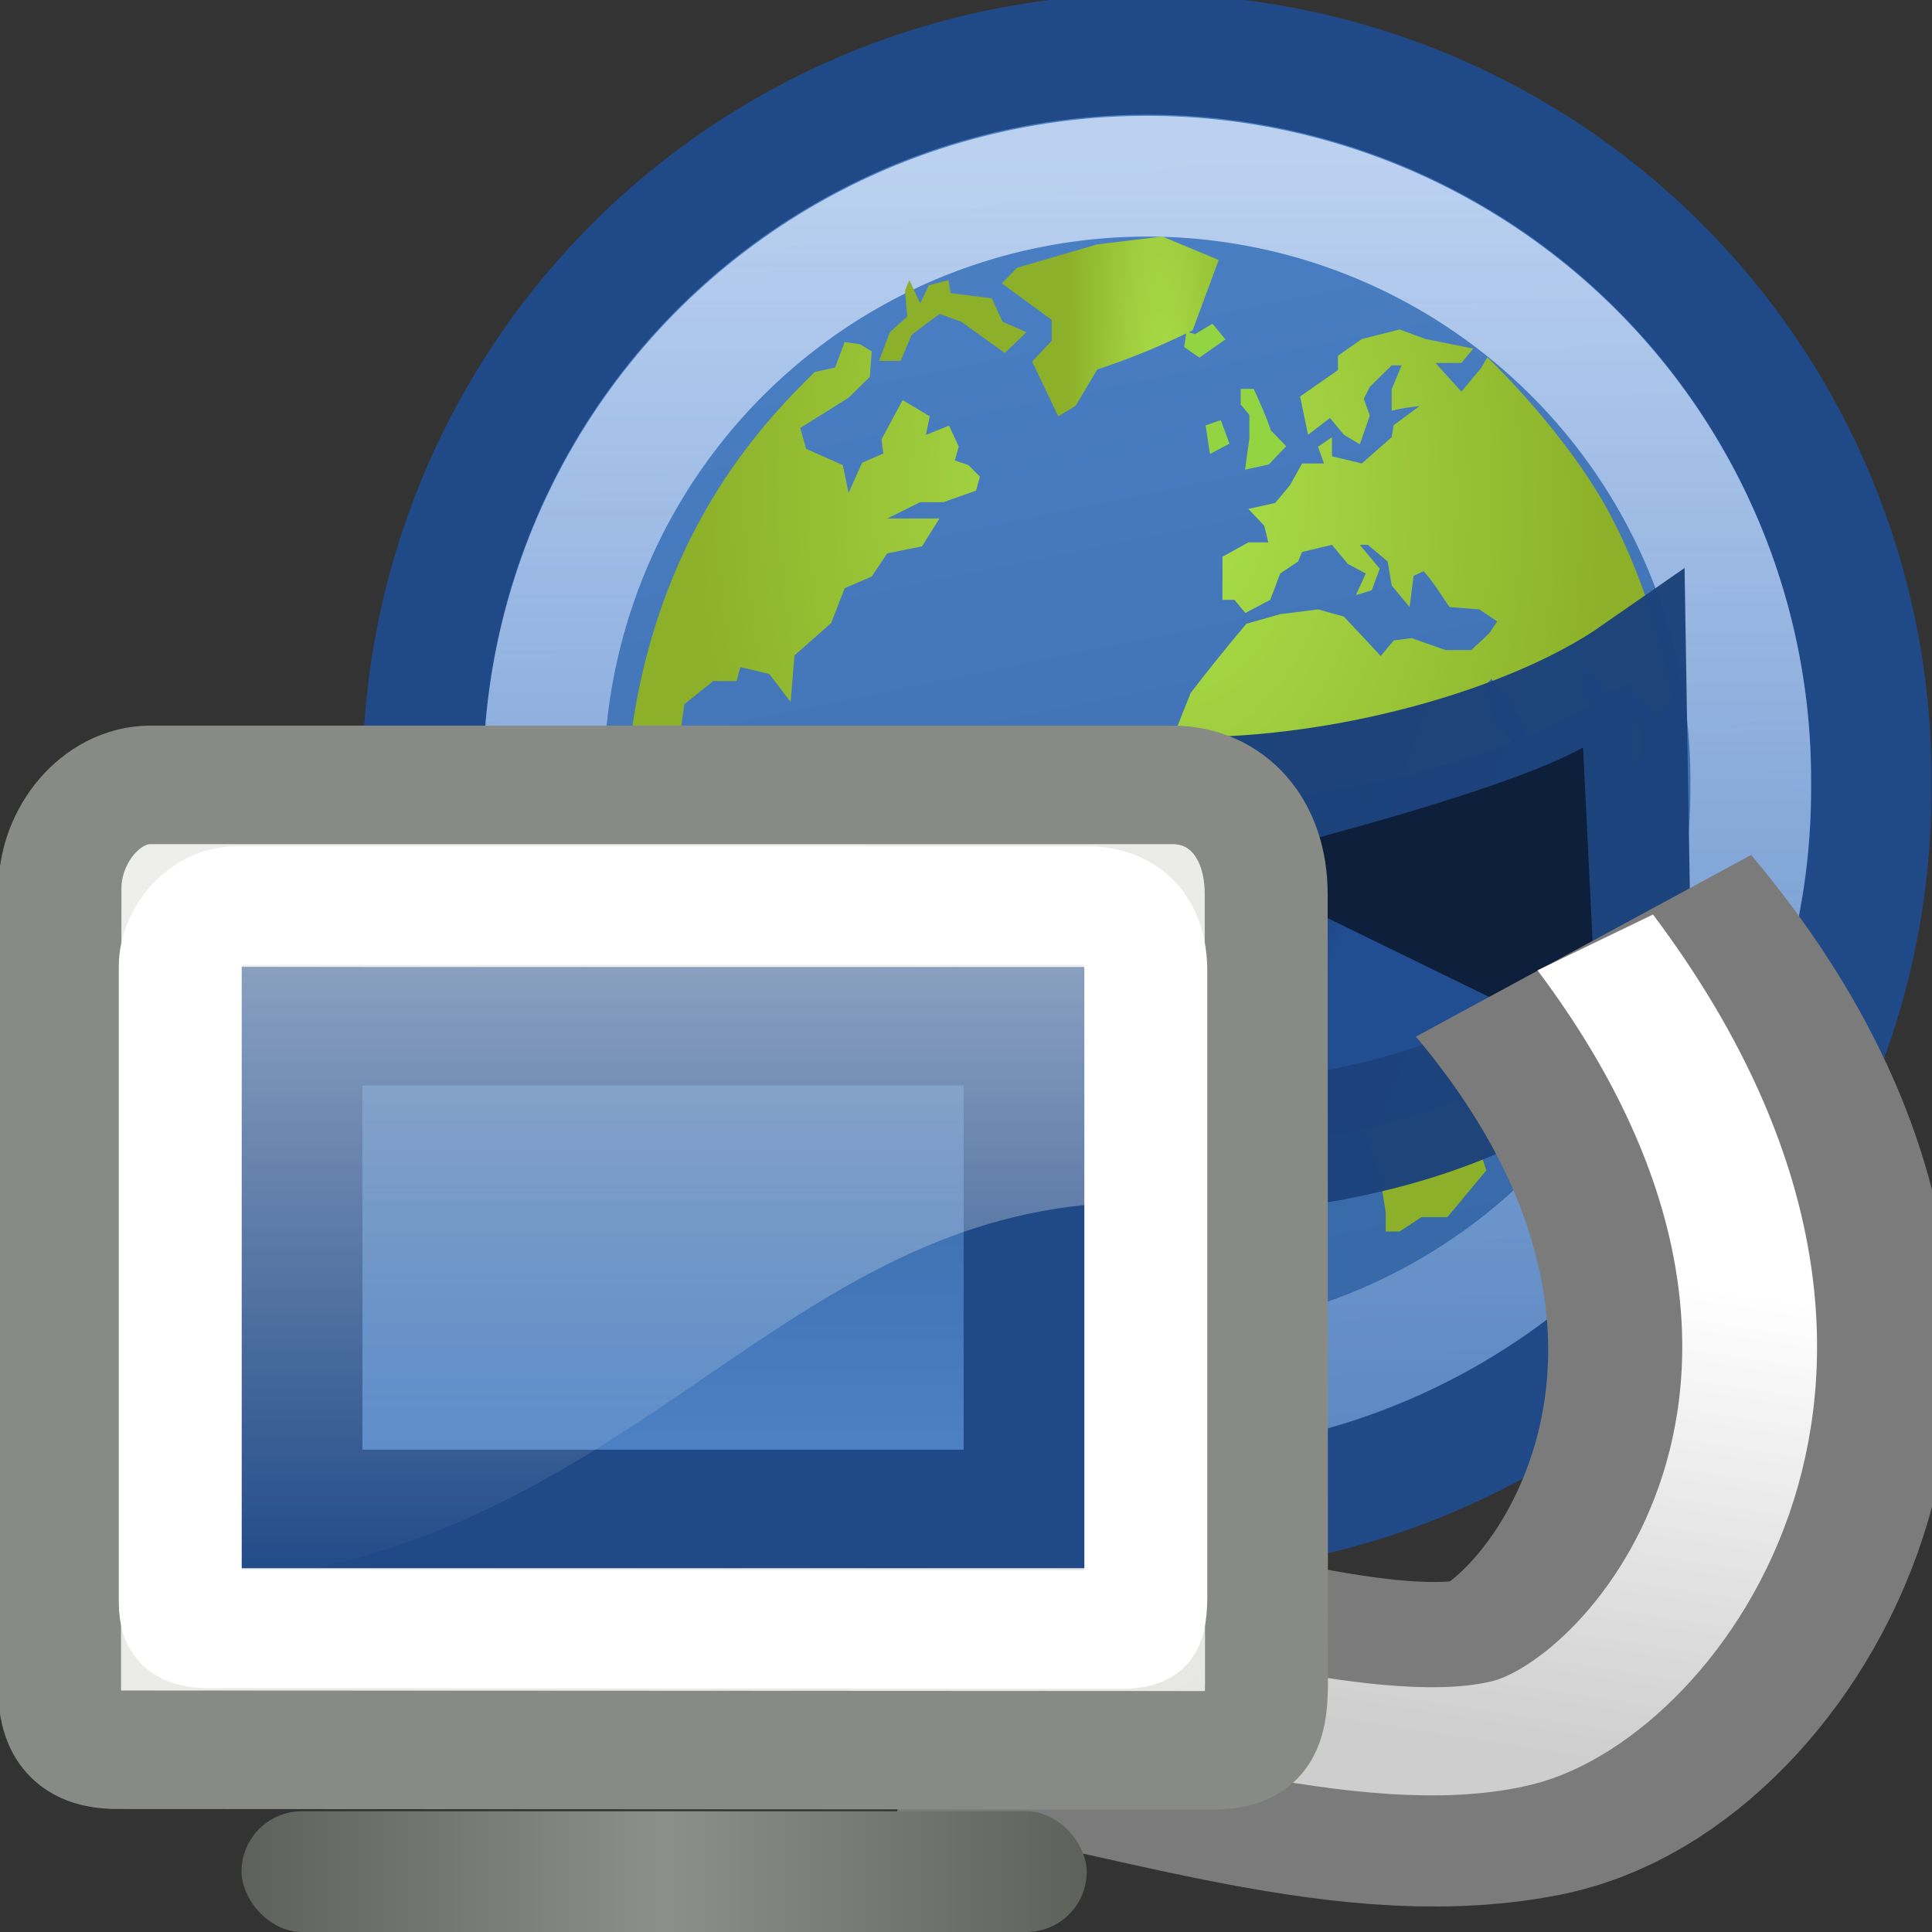 <?xml version="1.0" encoding="UTF-8" standalone="no"?>
<!-- Created with Inkscape (http://www.inkscape.org/) -->
<svg
   xmlns:dc="http://purl.org/dc/elements/1.1/"
   xmlns:cc="http://web.resource.org/cc/"
   xmlns:rdf="http://www.w3.org/1999/02/22-rdf-syntax-ns#"
   xmlns:svg="http://www.w3.org/2000/svg"
   xmlns="http://www.w3.org/2000/svg"
   xmlns:xlink="http://www.w3.org/1999/xlink"
   xmlns:sodipodi="http://sodipodi.sourceforge.net/DTD/sodipodi-0.dtd"
   xmlns:inkscape="http://www.inkscape.org/namespaces/inkscape"
   width="16"
   height="16"
   id="svg2"
   sodipodi:version="0.32"
   inkscape:version="0.45"
   version="1.0"
   sodipodi:docname="propono.svg"
   sodipodi:docbase="/media/hda1/Backup/Documentos/Vinicius/tango-icon-theme-code/apps/16x16"
   inkscape:output_extension="org.inkscape.output.svg.inkscape"
   inkscape:export-filename="/media/hda1/Backup/Documentos/Vinicius/tango-icon-theme-code/apps/32x32/propono.png"
   inkscape:export-xdpi="90"
   inkscape:export-ydpi="90"
   sodipodi:modified="true">
  <rect width="100%" height="100%" fill="#333333" stroke="none"/>
  <defs
     id="defs4">
    <linearGradient
       id="linearGradient6684">
      <stop
         style="stop-color:#5e605c;stop-opacity:1;"
         offset="0"
         id="stop6686" />
      <stop
         id="stop6692"
         offset="0.5"
         style="stop-color:#8d8f8a;stop-opacity:1;" />
      <stop
         style="stop-color:#5e605c;stop-opacity:1;"
         offset="1"
         id="stop6688" />
    </linearGradient>
    <linearGradient
       id="linearGradient4734">
      <stop
         style="stop-color:#888a85;stop-opacity:1;"
         offset="0"
         id="stop4736" />
      <stop
         id="stop4742"
         offset="0.5"
         style="stop-color:#cfcfcd;stop-opacity:1;" />
      <stop
         style="stop-color:#888a85;stop-opacity:1;"
         offset="1"
         id="stop4738" />
    </linearGradient>
    <linearGradient
       inkscape:collect="always"
       id="linearGradient13130">
      <stop
         style="stop-color:#616161;stop-opacity:1"
         offset="0"
         id="stop13132" />
      <stop
         style="stop-color:#000000;stop-opacity:0"
         offset="1"
         id="stop13134" />
    </linearGradient>
    <linearGradient
       inkscape:collect="always"
       id="linearGradient13122">
      <stop
         style="stop-color:#ffffff;stop-opacity:1;"
         offset="0"
         id="stop13124" />
      <stop
         style="stop-color:#ffffff;stop-opacity:0;"
         offset="1"
         id="stop13126" />
    </linearGradient>
    <linearGradient
       id="linearGradient8158">
      <stop
         style="stop-color:#ffffff;stop-opacity:1;"
         offset="0"
         id="stop8160" />
      <stop
         style="stop-color:#ffffff;stop-opacity:0;"
         offset="1"
         id="stop8162" />
    </linearGradient>
    <linearGradient
       id="linearGradient8137">
      <stop
         style="stop-color:#efefef;stop-opacity:1"
         offset="0"
         id="stop8139" />
      <stop
         style="stop-color:#d7d7d7;stop-opacity:1"
         offset="1"
         id="stop8141" />
    </linearGradient>
    <linearGradient
       id="linearGradient8127">
      <stop
         style="stop-color:#e5e5e5;stop-opacity:1;"
         offset="0"
         id="stop8129" />
      <stop
         style="stop-color:#767676;stop-opacity:1"
         offset="1"
         id="stop8131" />
    </linearGradient>
    <linearGradient
       id="linearGradient8115">
      <stop
         style="stop-color:#e3e3e3;stop-opacity:1;"
         offset="0"
         id="stop8117" />
      <stop
         id="stop8123"
         offset="0.5"
         style="stop-color:#d4d4d4;stop-opacity:1;" />
      <stop
         style="stop-color:#848484;stop-opacity:1;"
         offset="0.5"
         id="stop8125" />
      <stop
         style="stop-color:#c1c1c1;stop-opacity:1;"
         offset="1"
         id="stop8119" />
    </linearGradient>
    <linearGradient
       id="linearGradient8100">
      <stop
         style="stop-color:#1c427b;stop-opacity:1;"
         offset="0"
         id="stop8102" />
      <stop
         style="stop-color:#1c427b;stop-opacity:0.979"
         offset="1"
         id="stop8104" />
    </linearGradient>
    <linearGradient
       inkscape:collect="always"
       id="linearGradient8090">
      <stop
         style="stop-color:#214e90;stop-opacity:1"
         offset="0"
         id="stop8092" />
      <stop
         style="stop-color:#0d1f3a;stop-opacity:1"
         offset="1"
         id="stop8094" />
    </linearGradient>
    <linearGradient
       inkscape:collect="always"
       id="linearGradient4612">
      <stop
         style="stop-color:#cecece;stop-opacity:1;"
         offset="0"
         id="stop4614" />
      <stop
         style="stop-color:#ffffff;stop-opacity:1"
         offset="1"
         id="stop4616" />
    </linearGradient>
    <linearGradient
       inkscape:collect="always"
       id="linearGradient4581">
      <stop
         style="stop-color:#000000;stop-opacity:1;"
         offset="0"
         id="stop4583" />
      <stop
         style="stop-color:#000000;stop-opacity:0;"
         offset="1"
         id="stop4585" />
    </linearGradient>
    <linearGradient
       inkscape:collect="always"
       id="linearGradient4569">
      <stop
         style="stop-color:#ffffff;stop-opacity:1;"
         offset="0"
         id="stop4571" />
      <stop
         style="stop-color:#ffffff;stop-opacity:0;"
         offset="1"
         id="stop4573" />
    </linearGradient>
    <linearGradient
       inkscape:collect="always"
       id="linearGradient4551">
      <stop
         style="stop-color:#888a85;stop-opacity:1;"
         offset="0"
         id="stop4553" />
      <stop
         style="stop-color:#6c6d69;stop-opacity:1"
         offset="1"
         id="stop4555" />
    </linearGradient>
    <linearGradient
       inkscape:collect="always"
       id="linearGradient3574">
      <stop
         style="stop-color:#b0b3ad;stop-opacity:1"
         offset="0"
         id="stop3576" />
      <stop
         style="stop-color:#d3d7cf;stop-opacity:1"
         offset="1"
         id="stop3578" />
    </linearGradient>
    <linearGradient
       id="linearGradient25405">
      <stop
         style="stop-color:#4f84c8;stop-opacity:1;"
         offset="0"
         id="stop25407" />
      <stop
         style="stop-color:#3465a4;stop-opacity:1;"
         offset="1"
         id="stop25409" />
    </linearGradient>
    <linearGradient
       inkscape:collect="always"
       id="linearGradient25389">
      <stop
         style="stop-color:#204a87;stop-opacity:1;"
         offset="0"
         id="stop25391" />
      <stop
         style="stop-color:#204a87;stop-opacity:0;"
         offset="1"
         id="stop25393" />
    </linearGradient>
    <linearGradient
       id="linearGradient5137">
      <stop
         style="stop-color:#eeeeec;stop-opacity:1;"
         offset="0"
         id="stop5139" />
      <stop
         style="stop-color:#e6e6e3;stop-opacity:1;"
         offset="1"
         id="stop5141" />
    </linearGradient>
    <linearGradient
       id="linearGradient5233">
      <stop
         style="stop-color:#888a85;stop-opacity:1"
         offset="0"
         id="stop5235" />
      <stop
         style="stop-color:#888a85;stop-opacity:1"
         offset="1"
         id="stop5237" />
    </linearGradient>
    <linearGradient
       id="linearGradient11400">
      <stop
         style="stop-color:#000000;stop-opacity:1;"
         offset="0"
         id="stop11402" />
      <stop
         style="stop-color:#000000;stop-opacity:0;"
         offset="1"
         id="stop11404" />
    </linearGradient>
    <linearGradient
       inkscape:collect="always"
       id="linearGradient6240">
      <stop
         style="stop-color:#ffffff;stop-opacity:1;"
         offset="0"
         id="stop6242" />
      <stop
         style="stop-color:#ffffff;stop-opacity:0;"
         offset="1"
         id="stop6244" />
    </linearGradient>
    <linearGradient
       id="linearGradient2875">
      <stop
         style="stop-color:#ef2929;stop-opacity:1;"
         offset="0"
         id="stop2877" />
      <stop
         style="stop-color:#c00;stop-opacity:1"
         offset="1"
         id="stop2879" />
    </linearGradient>
    <linearGradient
       id="linearGradient2907">
      <stop
         style="stop-color:#c17d11;stop-opacity:1"
         offset="0"
         id="stop2909" />
      <stop
         style="stop-color:#e9b96e;stop-opacity:1;"
         offset="1"
         id="stop2911" />
    </linearGradient>
    <linearGradient
       id="linearGradient2872">
      <stop
         style="stop-color:black;stop-opacity:1;"
         offset="0"
         id="stop2874" />
      <stop
         style="stop-color:#d42828;stop-opacity:1;"
         offset="1"
         id="stop2876" />
    </linearGradient>
    <linearGradient
       id="linearGradient2899">
      <stop
         style="stop-color:#8f5902;stop-opacity:1;"
         offset="0"
         id="stop2901" />
      <stop
         style="stop-color:#633d00;stop-opacity:1;"
         offset="1"
         id="stop2903" />
    </linearGradient>
    <linearGradient
       id="linearGradient2915">
      <stop
         style="stop-color:#e9b96e;stop-opacity:1;"
         offset="0"
         id="stop2917" />
      <stop
         style="stop-color:#c17d11;stop-opacity:1"
         offset="1"
         id="stop2919" />
    </linearGradient>
    <linearGradient
       id="linearGradient3080">
      <stop
         style="stop-color:#a40000;stop-opacity:1"
         offset="0"
         id="stop3082" />
      <stop
         style="stop-color:#ef2929;stop-opacity:1"
         offset="1"
         id="stop3084" />
    </linearGradient>
    <linearGradient
       id="linearGradient2976">
      <stop
         style="stop-color:black;stop-opacity:1;"
         offset="0"
         id="stop2978" />
      <stop
         id="stop2984"
         offset="0.663"
         style="stop-color:#565855;stop-opacity:1;" />
      <stop
         style="stop-color:#2e3436;stop-opacity:1"
         offset="1"
         id="stop2980" />
    </linearGradient>
    <linearGradient
       id="linearGradient2986">
      <stop
         style="stop-color:#babdb6;stop-opacity:1"
         offset="0"
         id="stop2988" />
      <stop
         id="stop2994"
         offset="0.349"
         style="stop-color:#eeeeec;stop-opacity:1;" />
      <stop
         style="stop-color:#888a85;stop-opacity:1"
         offset="1"
         id="stop2990" />
    </linearGradient>
    <linearGradient
       inkscape:collect="always"
       id="linearGradient5225">
      <stop
         style="stop-color:black;stop-opacity:1;"
         offset="0"
         id="stop5227" />
      <stop
         style="stop-color:black;stop-opacity:0;"
         offset="1"
         id="stop5229" />
    </linearGradient>
    <linearGradient
       id="linearGradient3186">
      <stop
         style="stop-color:#555753;stop-opacity:1"
         offset="0"
         id="stop3188" />
      <stop
         style="stop-color:#888a85;stop-opacity:1"
         offset="1"
         id="stop3190" />
    </linearGradient>
    <linearGradient
       id="linearGradient3178">
      <stop
         style="stop-color:#babdb6;stop-opacity:1"
         offset="0"
         id="stop3180" />
      <stop
         style="stop-color:#d3d7cf;stop-opacity:1"
         offset="1"
         id="stop3182" />
    </linearGradient>
    <linearGradient
       inkscape:collect="always"
       id="linearGradient13101">
      <stop
         style="stop-color:#000000;stop-opacity:1;"
         offset="0"
         id="stop13103" />
      <stop
         style="stop-color:#000000;stop-opacity:0;"
         offset="1"
         id="stop13105" />
    </linearGradient>
    <radialGradient
       r="10.081"
       fy="-3.442"
       fx="62.225"
       cy="-3.442"
       cx="62.225"
       gradientTransform="matrix(1,0,0,0.93,0,-0.24)"
       gradientUnits="userSpaceOnUse"
       id="radialGradient8824"
       xlink:href="#linearGradient8740"
       inkscape:collect="always" />
    <linearGradient
       id="linearGradient8918">
      <stop
         style="stop-color:#abe14b;stop-opacity:1;"
         offset="0"
         id="stop8920" />
      <stop
         style="stop-color:#8cb029;stop-opacity:1;"
         offset="1"
         id="stop8922" />
    </linearGradient>
    <radialGradient
       r="9.822"
       fy="17.258"
       fx="25.969"
       cy="17.258"
       cx="25.969"
       gradientTransform="matrix(6.718136e-2,2.422,-1.629,4.51789e-2,52.369,-50.34)"
       gradientUnits="userSpaceOnUse"
       id="radialGradient9203"
       xlink:href="#linearGradient8918"
       inkscape:collect="always" />
    <radialGradient
       r="10.081"
       fy="-3.442"
       fx="62.225"
       cy="-3.442"
       cx="62.225"
       gradientTransform="matrix(1,0,0,0.93,0,-0.24)"
       gradientUnits="userSpaceOnUse"
       id="radialGradient8820"
       xlink:href="#linearGradient8740"
       inkscape:collect="always" />
    <linearGradient
       id="linearGradient8912">
      <stop
         id="stop8914"
         offset="0"
         style="stop-color:#cee14b" />
      <stop
         id="stop8916"
         offset="1"
         style="stop-color:#9db029" />
    </linearGradient>
    <radialGradient
       r="2.972"
       fy="17.574"
       fx="24.479"
       cy="17.574"
       cx="24.479"
       gradientTransform="matrix(0.222,8.004,-0.597,1.656095e-2,29.545,-182.327)"
       gradientUnits="userSpaceOnUse"
       id="radialGradient9197"
       xlink:href="#linearGradient8912"
       inkscape:collect="always" />
    <radialGradient
       r="10.081"
       fy="-3.442"
       fx="62.225"
       cy="-3.442"
       cx="62.225"
       gradientTransform="matrix(1,0,0,0.93,0,-0.24)"
       gradientUnits="userSpaceOnUse"
       id="radialGradient8816"
       xlink:href="#linearGradient8740"
       inkscape:collect="always" />
    <linearGradient
       id="linearGradient8930">
      <stop
         style="stop-color:#cee14b"
         offset="0"
         id="stop8932" />
      <stop
         style="stop-color:#9db029"
         offset="1"
         id="stop8934" />
    </linearGradient>
    <radialGradient
       r="4.135"
       fy="14.542"
       fx="25.135"
       cy="14.542"
       cx="25.135"
       gradientTransform="matrix(0.16,5.753,-0.807,2.23703e-2,32.873,-131.697)"
       gradientUnits="userSpaceOnUse"
       id="radialGradient9191"
       xlink:href="#linearGradient8930"
       inkscape:collect="always" />
    <radialGradient
       r="10.081"
       fy="-3.442"
       fx="62.225"
       cy="-3.442"
       cx="62.225"
       gradientTransform="matrix(1,0,0,0.93,0,-0.24)"
       gradientUnits="userSpaceOnUse"
       id="radialGradient8812"
       xlink:href="#linearGradient8740"
       inkscape:collect="always" />
    <linearGradient
       id="linearGradient8924">
      <stop
         style="stop-color:#cee14b"
         offset="0"
         id="stop8926" />
      <stop
         style="stop-color:#9db029"
         offset="1"
         id="stop8928" />
    </linearGradient>
    <radialGradient
       r="8.617"
       fy="18.944"
       fx="24.652"
       cy="18.944"
       cx="24.653"
       gradientTransform="matrix(7.657394e-2,2.761,-1.97,5.463895e-2,60.099,-55.472)"
       gradientUnits="userSpaceOnUse"
       id="radialGradient9185"
       xlink:href="#linearGradient8924"
       inkscape:collect="always" />
    <radialGradient
       r="10.081"
       fy="-3.442"
       fx="62.225"
       cy="-3.442"
       cx="62.225"
       gradientTransform="matrix(1,0,0,0.93,0,-0.24)"
       gradientUnits="userSpaceOnUse"
       id="radialGradient8788"
       xlink:href="#linearGradient8740"
       inkscape:collect="always" />
    <radialGradient
       r="10.081"
       fy="-3.442"
       fx="62.225"
       cy="-3.442"
       cx="62.225"
       gradientTransform="matrix(1,0,0,0.93,0,-0.24)"
       gradientUnits="userSpaceOnUse"
       id="radialGradient8782"
       xlink:href="#linearGradient8740"
       inkscape:collect="always" />
    <radialGradient
       r="10.081"
       fy="-3.442"
       fx="62.225"
       cy="-3.442"
       cx="62.225"
       gradientTransform="matrix(1,0,0,0.93,0,-0.24)"
       gradientUnits="userSpaceOnUse"
       id="radialGradient8774"
       xlink:href="#linearGradient8740"
       inkscape:collect="always" />
    <radialGradient
       r="10.081"
       fy="-3.442"
       fx="62.225"
       cy="-3.442"
       cx="62.225"
       gradientTransform="matrix(1,0,0,0.93,0,-0.24)"
       gradientUnits="userSpaceOnUse"
       id="radialGradient8766"
       xlink:href="#linearGradient8740"
       inkscape:collect="always" />
    <radialGradient
       r="10.081"
       fy="-3.442"
       fx="62.225"
       cy="-3.442"
       cx="62.225"
       gradientTransform="matrix(1,0,0,0.93,0,-0.24)"
       gradientUnits="userSpaceOnUse"
       id="radialGradient8760"
       xlink:href="#linearGradient8740"
       inkscape:collect="always" />
    <linearGradient
       id="linearGradient8740"
       inkscape:collect="always">
      <stop
         id="stop8742"
         offset="0"
         style="stop-color:#ffffff;stop-opacity:1;" />
      <stop
         id="stop8744"
         offset="1"
         style="stop-color:#ffffff;stop-opacity:0;" />
    </linearGradient>
    <radialGradient
       r="10.081"
       fy="-3.442"
       fx="62.225"
       cy="-3.442"
       cx="62.225"
       gradientTransform="matrix(1,0,0,0.93,0,-0.24)"
       gradientUnits="userSpaceOnUse"
       id="radialGradient8752"
       xlink:href="#linearGradient8740"
       inkscape:collect="always" />
    <linearGradient
       id="linearGradient8647">
      <stop
         id="stop8649"
         offset="0"
         style="stop-color:#8fb1dc;stop-opacity:1;" />
      <stop
         id="stop8651"
         offset="1"
         style="stop-color:#3465a4;stop-opacity:1;" />
    </linearGradient>
    <linearGradient
       id="linearGradient5154">
      <stop
         style="stop-color:#bcd1f0;stop-opacity:1;"
         offset="0"
         id="stop5156" />
      <stop
         style="stop-color:#89aee3;stop-opacity:0.407;"
         offset="1"
         id="stop5158" />
    </linearGradient>
    <linearGradient
       id="linearGradient4173">
      <stop
         style="stop-color:#4d82c7;stop-opacity:1;"
         offset="0"
         id="stop4175" />
      <stop
         style="stop-color:#3465a4;stop-opacity:1;"
         offset="1"
         id="stop4177" />
    </linearGradient>
    <radialGradient
       inkscape:collect="always"
       xlink:href="#linearGradient8740"
       id="radialGradient11661"
       gradientUnits="userSpaceOnUse"
       gradientTransform="matrix(1,0,0,0.93,0,-0.24)"
       cx="62.225"
       cy="-3.442"
       fx="62.225"
       fy="-3.442"
       r="10.081" />
    <radialGradient
       inkscape:collect="always"
       xlink:href="#linearGradient8740"
       id="radialGradient11665"
       gradientUnits="userSpaceOnUse"
       gradientTransform="matrix(1,0,0,0.93,0,-0.24)"
       cx="62.225"
       cy="-3.442"
       fx="62.225"
       fy="-3.442"
       r="10.081" />
    <radialGradient
       inkscape:collect="always"
       xlink:href="#linearGradient8924"
       id="radialGradient11669"
       gradientUnits="userSpaceOnUse"
       gradientTransform="matrix(7.657394e-2,2.761,-1.97,5.463895e-2,60.099,-55.472)"
       cx="24.653"
       cy="18.944"
       fx="24.652"
       fy="18.944"
       r="8.617" />
    <radialGradient
       inkscape:collect="always"
       xlink:href="#linearGradient8740"
       id="radialGradient11671"
       gradientUnits="userSpaceOnUse"
       gradientTransform="matrix(1,0,0,0.93,0,-0.24)"
       cx="62.225"
       cy="-3.442"
       fx="62.225"
       fy="-3.442"
       r="10.081" />
    <radialGradient
       inkscape:collect="always"
       xlink:href="#linearGradient8912"
       id="radialGradient11681"
       gradientUnits="userSpaceOnUse"
       gradientTransform="matrix(0.222,8.004,-0.597,1.656095e-2,29.545,-182.327)"
       cx="24.479"
       cy="17.574"
       fx="24.479"
       fy="17.574"
       r="2.972" />
    <radialGradient
       inkscape:collect="always"
       xlink:href="#linearGradient8740"
       id="radialGradient11683"
       gradientUnits="userSpaceOnUse"
       gradientTransform="matrix(1,0,0,0.93,0,-0.24)"
       cx="62.225"
       cy="-3.442"
       fx="62.225"
       fy="-3.442"
       r="10.081" />
    <radialGradient
       inkscape:collect="always"
       xlink:href="#linearGradient8918"
       id="radialGradient11689"
       gradientUnits="userSpaceOnUse"
       gradientTransform="matrix(6.718136e-2,2.422,-1.629,4.51789e-2,52.369,-50.34)"
       cx="25.969"
       cy="17.258"
       fx="25.969"
       fy="17.258"
       r="9.822" />
    <radialGradient
       inkscape:collect="always"
       xlink:href="#linearGradient8740"
       id="radialGradient11691"
       gradientUnits="userSpaceOnUse"
       gradientTransform="matrix(1,0,0,0.93,0,-0.24)"
       cx="62.225"
       cy="-3.442"
       fx="62.225"
       fy="-3.442"
       r="10.081" />
    <radialGradient
       inkscape:collect="always"
       xlink:href="#linearGradient8740"
       id="radialGradient11739"
       gradientUnits="userSpaceOnUse"
       gradientTransform="matrix(1,0,0,0.93,0,-0.24)"
       cx="62.225"
       cy="-3.442"
       fx="62.225"
       fy="-3.442"
       r="10.081" />
    <radialGradient
       inkscape:collect="always"
       xlink:href="#linearGradient8740"
       id="radialGradient11745"
       gradientUnits="userSpaceOnUse"
       gradientTransform="matrix(1,0,0,0.93,0,-0.24)"
       cx="62.225"
       cy="-3.442"
       fx="62.225"
       fy="-3.442"
       r="10.081" />
    <radialGradient
       inkscape:collect="always"
       xlink:href="#linearGradient8740"
       id="radialGradient11749"
       gradientUnits="userSpaceOnUse"
       gradientTransform="matrix(1,0,0,0.93,0,-0.24)"
       cx="62.225"
       cy="-3.442"
       fx="62.225"
       fy="-3.442"
       r="10.081" />
    <radialGradient
       inkscape:collect="always"
       xlink:href="#linearGradient8740"
       id="radialGradient11753"
       gradientUnits="userSpaceOnUse"
       gradientTransform="matrix(1,0,0,0.93,0,-0.24)"
       cx="62.225"
       cy="-3.442"
       fx="62.225"
       fy="-3.442"
       r="10.081" />
    <radialGradient
       inkscape:collect="always"
       xlink:href="#linearGradient8740"
       id="radialGradient11757"
       gradientUnits="userSpaceOnUse"
       gradientTransform="matrix(1,0,0,0.93,0,-0.24)"
       cx="62.225"
       cy="-3.442"
       fx="62.225"
       fy="-3.442"
       r="10.081" />
    <radialGradient
       inkscape:collect="always"
       xlink:href="#linearGradient8740"
       id="radialGradient11761"
       gradientUnits="userSpaceOnUse"
       gradientTransform="matrix(1,0,0,0.93,0,-0.24)"
       cx="62.225"
       cy="-3.442"
       fx="62.225"
       fy="-3.442"
       r="10.081" />
    <radialGradient
       inkscape:collect="always"
       xlink:href="#linearGradient8924"
       id="radialGradient11765"
       gradientUnits="userSpaceOnUse"
       gradientTransform="matrix(7.657394e-2,2.761,-1.97,5.463895e-2,60.099,-55.472)"
       cx="24.653"
       cy="18.944"
       fx="24.652"
       fy="18.944"
       r="8.617" />
    <radialGradient
       inkscape:collect="always"
       xlink:href="#linearGradient8740"
       id="radialGradient11767"
       gradientUnits="userSpaceOnUse"
       gradientTransform="matrix(1,0,0,0.93,0,-0.24)"
       cx="62.225"
       cy="-3.442"
       fx="62.225"
       fy="-3.442"
       r="10.081" />
    <radialGradient
       inkscape:collect="always"
       xlink:href="#linearGradient8930"
       id="radialGradient11773"
       gradientUnits="userSpaceOnUse"
       gradientTransform="matrix(0.16,5.753,-0.807,2.23703e-2,32.873,-131.697)"
       cx="25.135"
       cy="14.542"
       fx="25.135"
       fy="14.542"
       r="4.135" />
    <radialGradient
       inkscape:collect="always"
       xlink:href="#linearGradient8740"
       id="radialGradient11775"
       gradientUnits="userSpaceOnUse"
       gradientTransform="matrix(1,0,0,0.93,0,-0.24)"
       cx="62.225"
       cy="-3.442"
       fx="62.225"
       fy="-3.442"
       r="10.081" />
    <radialGradient
       inkscape:collect="always"
       xlink:href="#linearGradient8912"
       id="radialGradient11785"
       gradientUnits="userSpaceOnUse"
       gradientTransform="matrix(0.222,8.004,-0.597,1.656095e-2,29.545,-182.327)"
       cx="24.479"
       cy="17.574"
       fx="24.479"
       fy="17.574"
       r="2.972" />
    <radialGradient
       inkscape:collect="always"
       xlink:href="#linearGradient8740"
       id="radialGradient11787"
       gradientUnits="userSpaceOnUse"
       gradientTransform="matrix(1,0,0,0.93,0,-0.24)"
       cx="62.225"
       cy="-3.442"
       fx="62.225"
       fy="-3.442"
       r="10.081" />
    <radialGradient
       inkscape:collect="always"
       xlink:href="#linearGradient8918"
       id="radialGradient11793"
       gradientUnits="userSpaceOnUse"
       gradientTransform="matrix(6.718136e-2,2.422,-1.629,4.51789e-2,52.369,-50.34)"
       cx="25.969"
       cy="17.258"
       fx="25.969"
       fy="17.258"
       r="9.822" />
    <radialGradient
       inkscape:collect="always"
       xlink:href="#linearGradient8740"
       id="radialGradient11795"
       gradientUnits="userSpaceOnUse"
       gradientTransform="matrix(1,0,0,0.93,0,-0.24)"
       cx="62.225"
       cy="-3.442"
       fx="62.225"
       fy="-3.442"
       r="10.081" />
    <radialGradient
       inkscape:collect="always"
       xlink:href="#linearGradient8740"
       id="radialGradient11801"
       gradientUnits="userSpaceOnUse"
       gradientTransform="matrix(1,0,0,0.93,0,-0.24)"
       cx="62.225"
       cy="-3.442"
       fx="62.225"
       fy="-3.442"
       r="10.081" />
    <radialGradient
       inkscape:collect="always"
       xlink:href="#linearGradient8740"
       id="radialGradient11805"
       gradientUnits="userSpaceOnUse"
       gradientTransform="matrix(1,0,0,0.93,0,-0.24)"
       cx="62.225"
       cy="-3.442"
       fx="62.225"
       fy="-3.442"
       r="10.081" />
    <radialGradient
       inkscape:collect="always"
       xlink:href="#linearGradient8924"
       id="radialGradient11809"
       gradientUnits="userSpaceOnUse"
       gradientTransform="matrix(7.657394e-2,2.761,-1.97,5.463895e-2,60.099,-55.472)"
       cx="24.653"
       cy="18.944"
       fx="24.652"
       fy="18.944"
       r="8.617" />
    <radialGradient
       inkscape:collect="always"
       xlink:href="#linearGradient8740"
       id="radialGradient11811"
       gradientUnits="userSpaceOnUse"
       gradientTransform="matrix(1,0,0,0.93,0,-0.24)"
       cx="62.225"
       cy="-3.442"
       fx="62.225"
       fy="-3.442"
       r="10.081" />
    <radialGradient
       inkscape:collect="always"
       xlink:href="#linearGradient8912"
       id="radialGradient11817"
       gradientUnits="userSpaceOnUse"
       gradientTransform="matrix(0.222,8.004,-0.597,1.656095e-2,29.545,-182.327)"
       cx="24.479"
       cy="17.574"
       fx="24.479"
       fy="17.574"
       r="2.972" />
    <radialGradient
       inkscape:collect="always"
       xlink:href="#linearGradient8740"
       id="radialGradient11819"
       gradientUnits="userSpaceOnUse"
       gradientTransform="matrix(1,0,0,0.93,0,-0.24)"
       cx="62.225"
       cy="-3.442"
       fx="62.225"
       fy="-3.442"
       r="10.081" />
    <radialGradient
       inkscape:collect="always"
       xlink:href="#linearGradient8918"
       id="radialGradient11825"
       gradientUnits="userSpaceOnUse"
       gradientTransform="matrix(6.718136e-2,2.422,-1.629,4.51789e-2,52.369,-50.34)"
       cx="25.969"
       cy="17.258"
       fx="25.969"
       fy="17.258"
       r="9.822" />
    <radialGradient
       inkscape:collect="always"
       xlink:href="#linearGradient8740"
       id="radialGradient11827"
       gradientUnits="userSpaceOnUse"
       gradientTransform="matrix(1,0,0,0.93,0,-0.24)"
       cx="62.225"
       cy="-3.442"
       fx="62.225"
       fy="-3.442"
       r="10.081" />
    <radialGradient
       inkscape:collect="always"
       xlink:href="#linearGradient8918"
       id="radialGradient11872"
       gradientUnits="userSpaceOnUse"
       gradientTransform="matrix(6.718136e-2,2.422,-1.629,4.51789e-2,52.369,-50.34)"
       cx="25.969"
       cy="17.258"
       fx="25.969"
       fy="17.258"
       r="9.822" />
    <radialGradient
       inkscape:collect="always"
       xlink:href="#linearGradient8740"
       id="radialGradient11874"
       gradientUnits="userSpaceOnUse"
       gradientTransform="matrix(1,0,0,0.93,0,-0.24)"
       cx="62.225"
       cy="-3.442"
       fx="62.225"
       fy="-3.442"
       r="10.081" />
    <radialGradient
       inkscape:collect="always"
       xlink:href="#linearGradient8912"
       id="radialGradient11885"
       gradientUnits="userSpaceOnUse"
       gradientTransform="matrix(0.222,8.004,-0.597,1.656095e-2,29.545,-182.327)"
       cx="24.479"
       cy="17.574"
       fx="24.479"
       fy="17.574"
       r="2.972" />
    <radialGradient
       inkscape:collect="always"
       xlink:href="#linearGradient8740"
       id="radialGradient11887"
       gradientUnits="userSpaceOnUse"
       gradientTransform="matrix(1,0,0,0.93,0,-0.24)"
       cx="62.225"
       cy="-3.442"
       fx="62.225"
       fy="-3.442"
       r="10.081" />
    <radialGradient
       inkscape:collect="always"
       xlink:href="#linearGradient8924"
       id="radialGradient11898"
       gradientUnits="userSpaceOnUse"
       gradientTransform="matrix(7.657394e-2,2.761,-1.97,5.463895e-2,60.099,-55.472)"
       cx="24.653"
       cy="18.944"
       fx="24.652"
       fy="18.944"
       r="8.617" />
    <radialGradient
       inkscape:collect="always"
       xlink:href="#linearGradient8740"
       id="radialGradient11900"
       gradientUnits="userSpaceOnUse"
       gradientTransform="matrix(1,0,0,0.93,0,-0.24)"
       cx="62.225"
       cy="-3.442"
       fx="62.225"
       fy="-3.442"
       r="10.081" />
    <radialGradient
       inkscape:collect="always"
       xlink:href="#linearGradient8740"
       id="radialGradient11911"
       gradientUnits="userSpaceOnUse"
       gradientTransform="matrix(1,0,0,0.93,0,-0.24)"
       cx="62.225"
       cy="-3.442"
       fx="62.225"
       fy="-3.442"
       r="10.081" />
    <radialGradient
       inkscape:collect="always"
       xlink:href="#linearGradient8740"
       id="radialGradient11918"
       gradientUnits="userSpaceOnUse"
       gradientTransform="matrix(1,0,0,0.93,0,-0.24)"
       cx="62.225"
       cy="-3.442"
       fx="62.225"
       fy="-3.442"
       r="10.081" />
    <radialGradient
       inkscape:collect="always"
       xlink:href="#linearGradient8918"
       id="radialGradient11925"
       gradientUnits="userSpaceOnUse"
       gradientTransform="matrix(6.718136e-2,2.422,-1.629,4.51789e-2,52.369,-50.34)"
       cx="25.969"
       cy="17.258"
       fx="25.969"
       fy="17.258"
       r="9.822" />
    <radialGradient
       inkscape:collect="always"
       xlink:href="#linearGradient8740"
       id="radialGradient11927"
       gradientUnits="userSpaceOnUse"
       gradientTransform="matrix(1,0,0,0.93,0,-0.24)"
       cx="62.225"
       cy="-3.442"
       fx="62.225"
       fy="-3.442"
       r="10.081" />
    <radialGradient
       inkscape:collect="always"
       xlink:href="#linearGradient8912"
       id="radialGradient11938"
       gradientUnits="userSpaceOnUse"
       gradientTransform="matrix(0.222,8.004,-0.597,1.656095e-2,29.545,-182.327)"
       cx="24.479"
       cy="17.574"
       fx="24.479"
       fy="17.574"
       r="2.972" />
    <radialGradient
       inkscape:collect="always"
       xlink:href="#linearGradient8740"
       id="radialGradient11940"
       gradientUnits="userSpaceOnUse"
       gradientTransform="matrix(1,0,0,0.93,0,-0.24)"
       cx="62.225"
       cy="-3.442"
       fx="62.225"
       fy="-3.442"
       r="10.081" />
    <radialGradient
       inkscape:collect="always"
       xlink:href="#linearGradient8930"
       id="radialGradient11951"
       gradientUnits="userSpaceOnUse"
       gradientTransform="matrix(0.16,5.753,-0.807,2.23703e-2,32.873,-131.697)"
       cx="25.135"
       cy="14.542"
       fx="25.135"
       fy="14.542"
       r="4.135" />
    <radialGradient
       inkscape:collect="always"
       xlink:href="#linearGradient8740"
       id="radialGradient11953"
       gradientUnits="userSpaceOnUse"
       gradientTransform="matrix(1,0,0,0.93,0,-0.24)"
       cx="62.225"
       cy="-3.442"
       fx="62.225"
       fy="-3.442"
       r="10.081" />
    <radialGradient
       inkscape:collect="always"
       xlink:href="#linearGradient8924"
       id="radialGradient11973"
       gradientUnits="userSpaceOnUse"
       gradientTransform="matrix(7.657394e-2,2.761,-1.97,5.463895e-2,60.099,-55.472)"
       cx="24.653"
       cy="18.944"
       fx="24.652"
       fy="18.944"
       r="8.617" />
    <radialGradient
       inkscape:collect="always"
       xlink:href="#linearGradient8740"
       id="radialGradient11975"
       gradientUnits="userSpaceOnUse"
       gradientTransform="matrix(1,0,0,0.93,0,-0.24)"
       cx="62.225"
       cy="-3.442"
       fx="62.225"
       fy="-3.442"
       r="10.081" />
    <radialGradient
       inkscape:collect="always"
       xlink:href="#linearGradient8740"
       id="radialGradient11986"
       gradientUnits="userSpaceOnUse"
       gradientTransform="matrix(1,0,0,0.93,0,-0.24)"
       cx="62.225"
       cy="-3.442"
       fx="62.225"
       fy="-3.442"
       r="10.081" />
    <radialGradient
       inkscape:collect="always"
       xlink:href="#linearGradient8740"
       id="radialGradient11993"
       gradientUnits="userSpaceOnUse"
       gradientTransform="matrix(1,0,0,0.93,0,-0.24)"
       cx="62.225"
       cy="-3.442"
       fx="62.225"
       fy="-3.442"
       r="10.081" />
    <radialGradient
       inkscape:collect="always"
       xlink:href="#linearGradient8740"
       id="radialGradient12000"
       gradientUnits="userSpaceOnUse"
       gradientTransform="matrix(1,0,0,0.93,0,-0.24)"
       cx="62.225"
       cy="-3.442"
       fx="62.225"
       fy="-3.442"
       r="10.081" />
    <radialGradient
       inkscape:collect="always"
       xlink:href="#linearGradient8740"
       id="radialGradient12007"
       gradientUnits="userSpaceOnUse"
       gradientTransform="matrix(1,0,0,0.93,0,-0.24)"
       cx="62.225"
       cy="-3.442"
       fx="62.225"
       fy="-3.442"
       r="10.081" />
    <radialGradient
       inkscape:collect="always"
       xlink:href="#linearGradient8740"
       id="radialGradient12014"
       gradientUnits="userSpaceOnUse"
       gradientTransform="matrix(1,0,0,0.93,0,-0.24)"
       cx="62.225"
       cy="-3.442"
       fx="62.225"
       fy="-3.442"
       r="10.081" />
    <radialGradient
       inkscape:collect="always"
       xlink:href="#linearGradient8740"
       id="radialGradient12021"
       gradientUnits="userSpaceOnUse"
       gradientTransform="matrix(1,0,0,0.93,0,-0.24)"
       cx="62.225"
       cy="-3.442"
       fx="62.225"
       fy="-3.442"
       r="10.081" />
    <radialGradient
       inkscape:collect="always"
       xlink:href="#linearGradient13101"
       id="radialGradient13107"
       cx="16.537"
       cy="31.564"
       fx="16.537"
       fy="31.564"
       r="16.336"
       gradientUnits="userSpaceOnUse" />
    <linearGradient
       inkscape:collect="always"
       xlink:href="#linearGradient25389"
       id="linearGradient25395"
       x1="-333"
       y1="-13"
       x2="-288"
       y2="1.5"
       gradientUnits="userSpaceOnUse" />
    <radialGradient
       inkscape:collect="always"
       xlink:href="#linearGradient4581"
       id="radialGradient4587"
       cx="39.099"
       cy="28.165"
       fx="39.099"
       fy="28.165"
       r="2.947"
       gradientUnits="userSpaceOnUse" />
    <linearGradient
       inkscape:collect="always"
       xlink:href="#linearGradient4173"
       id="linearGradient5825"
       gradientUnits="userSpaceOnUse"
       x1="11.167"
       y1="15.976"
       x2="17.795"
       y2="48.41" />
    <linearGradient
       inkscape:collect="always"
       xlink:href="#linearGradient5154"
       id="linearGradient5827"
       gradientUnits="userSpaceOnUse"
       x1="15.865"
       y1="14.684"
       x2="15.877"
       y2="52.398" />
    <radialGradient
       inkscape:collect="always"
       xlink:href="#linearGradient8740"
       id="radialGradient5829"
       gradientUnits="userSpaceOnUse"
       gradientTransform="matrix(0.817,0,0,0.76,9.242,-0.828)"
       cx="62.225"
       cy="-3.442"
       fx="62.225"
       fy="-3.442"
       r="10.081" />
    <radialGradient
       inkscape:collect="always"
       xlink:href="#linearGradient8918"
       id="radialGradient5831"
       gradientUnits="userSpaceOnUse"
       gradientTransform="matrix(0.13,4.701,-0.66,1.8278205e-2,36.345,-107.329)"
       cx="25.135"
       cy="14.542"
       fx="25.135"
       fy="14.542"
       r="4.135" />
    <radialGradient
       inkscape:collect="always"
       xlink:href="#linearGradient8740"
       id="radialGradient5833"
       gradientUnits="userSpaceOnUse"
       gradientTransform="matrix(0.817,0,0,0.76,9.473,8.1298154e-2)"
       cx="62.225"
       cy="-3.442"
       fx="62.225"
       fy="-3.442"
       r="10.081" />
    <radialGradient
       inkscape:collect="always"
       xlink:href="#linearGradient8740"
       id="radialGradient5835"
       gradientUnits="userSpaceOnUse"
       gradientTransform="matrix(0.817,0,0,0.76,8.164,-0.828)"
       cx="62.225"
       cy="-3.442"
       fx="62.225"
       fy="-3.442"
       r="10.081" />
    <radialGradient
       inkscape:collect="always"
       xlink:href="#linearGradient8740"
       id="radialGradient5837"
       gradientUnits="userSpaceOnUse"
       gradientTransform="matrix(0.817,0,0,0.76,8.472,-0.828)"
       cx="62.225"
       cy="-3.442"
       fx="62.225"
       fy="-3.442"
       r="10.081" />
    <radialGradient
       inkscape:collect="always"
       xlink:href="#linearGradient8918"
       id="radialGradient5839"
       gradientUnits="userSpaceOnUse"
       gradientTransform="matrix(5.5772624e-2,2.01,-1.435,3.9778707e-2,54.923,-38.966)"
       cx="24.653"
       cy="18.944"
       fx="24.652"
       fy="18.944"
       r="8.617" />
    <radialGradient
       inkscape:collect="always"
       xlink:href="#linearGradient8740"
       id="radialGradient5841"
       gradientUnits="userSpaceOnUse"
       gradientTransform="matrix(0.728,0,0,0.677,11.15,1.245)"
       cx="62.225"
       cy="-3.442"
       fx="62.225"
       fy="-3.442"
       r="10.081" />
    <radialGradient
       inkscape:collect="always"
       xlink:href="#linearGradient8918"
       id="radialGradient5843"
       gradientUnits="userSpaceOnUse"
       gradientTransform="matrix(0.181,6.54,-0.488,1.3531535e-2,34.419,-149.321)"
       cx="24.479"
       cy="17.574"
       fx="24.479"
       fy="17.574"
       r="2.972" />
    <radialGradient
       inkscape:collect="always"
       xlink:href="#linearGradient8740"
       id="radialGradient5845"
       gradientUnits="userSpaceOnUse"
       gradientTransform="matrix(0.817,0,0,0.76,10.267,-0.543)"
       cx="62.225"
       cy="-3.442"
       fx="62.225"
       fy="-3.442"
       r="10.081" />
    <radialGradient
       inkscape:collect="always"
       xlink:href="#linearGradient8918"
       id="radialGradient5847"
       gradientUnits="userSpaceOnUse"
       gradientTransform="matrix(5.0420652e-2,1.817,-1.223,3.3892491e-2,50.07,-36.844)"
       cx="25.969"
       cy="17.258"
       fx="25.969"
       fy="17.258"
       r="9.822" />
    <radialGradient
       inkscape:collect="always"
       xlink:href="#linearGradient8740"
       id="radialGradient5849"
       gradientUnits="userSpaceOnUse"
       gradientTransform="matrix(0.751,0,0,0.698,10.766,0.74)"
       cx="62.225"
       cy="-3.442"
       fx="62.225"
       fy="-3.442"
       r="10.081" />
    <radialGradient
       inkscape:collect="always"
       xlink:href="#linearGradient5225"
       id="radialGradient5876"
       gradientUnits="userSpaceOnUse"
       gradientTransform="matrix(0.968,0,0,0.249,65.36,33.821)"
       cx="23.938"
       cy="42.688"
       fx="23.938"
       fy="42.688"
       r="23.76" />
    <linearGradient
       inkscape:collect="always"
       xlink:href="#linearGradient5137"
       id="linearGradient5878"
       gradientUnits="userSpaceOnUse"
       gradientTransform="matrix(1.069,0,0,1.108,62.681,-2.863)"
       x1="31.743"
       y1="37.842"
       x2="31.861"
       y2="43.826" />
    <linearGradient
       inkscape:collect="always"
       xlink:href="#linearGradient5137"
       id="linearGradient5880"
       gradientUnits="userSpaceOnUse"
       gradientTransform="matrix(0.989,0,0,0.987,64.587,1.392)"
       x1="17.248"
       y1="6.376"
       x2="39.904"
       y2="38.876" />
    <linearGradient
       inkscape:collect="always"
       xlink:href="#linearGradient25405"
       id="linearGradient5882"
       gradientUnits="userSpaceOnUse"
       x1="90.919"
       y1="31.628"
       x2="90.919"
       y2="9.236" />
    <linearGradient
       inkscape:collect="always"
       xlink:href="#linearGradient11400"
       id="linearGradient5884"
       gradientUnits="userSpaceOnUse"
       gradientTransform="matrix(1.082,0,0,1.079,62.206,-1.721)"
       x1="23.155"
       y1="34.573"
       x2="23.529"
       y2="40.22" />
    <linearGradient
       inkscape:collect="always"
       xlink:href="#linearGradient6240"
       id="linearGradient5886"
       gradientUnits="userSpaceOnUse"
       gradientTransform="matrix(0.959,0,0,0.982,65.322,1.997)"
       x1="20.157"
       y1="5.1"
       x2="20.157"
       y2="26.039" />
    <radialGradient
       inkscape:collect="always"
       xlink:href="#linearGradient4569"
       id="radialGradient5893"
       gradientUnits="userSpaceOnUse"
       gradientTransform="matrix(1.024,0.623,-0.578,0.949,-86.732,-22.219)"
       cx="41.017"
       cy="24.668"
       fx="41.017"
       fy="24.668"
       r="3.969" />
    <linearGradient
       inkscape:collect="always"
       xlink:href="#linearGradient3574"
       id="linearGradient5899"
       gradientUnits="userSpaceOnUse"
       gradientTransform="matrix(0.696,0,0,0.696,-144.469,14.143)"
       x1="124.654"
       y1="26.646"
       x2="122.086"
       y2="16.967" />
    <linearGradient
       inkscape:collect="always"
       xlink:href="#linearGradient4551"
       id="linearGradient5901"
       gradientUnits="userSpaceOnUse"
       gradientTransform="matrix(0.696,0,0,0.696,-144.469,14.143)"
       x1="115.732"
       y1="21.313"
       x2="130.026"
       y2="21.313" />
    <linearGradient
       inkscape:collect="always"
       xlink:href="#linearGradient4612"
       id="linearGradient5907"
       gradientUnits="userSpaceOnUse"
       x1="42.381"
       y1="42.278"
       x2="44.018"
       y2="33.344"
       gradientTransform="matrix(1,0,0,1.058,-100,-1.859)" />
    <linearGradient
       inkscape:collect="always"
       xlink:href="#linearGradient4173"
       id="linearGradient7063"
       gradientUnits="userSpaceOnUse"
       x1="11.167"
       y1="15.976"
       x2="17.795"
       y2="48.41" />
    <linearGradient
       inkscape:collect="always"
       xlink:href="#linearGradient5154"
       id="linearGradient7065"
       gradientUnits="userSpaceOnUse"
       x1="15.865"
       y1="14.684"
       x2="15.877"
       y2="52.398" />
    <radialGradient
       inkscape:collect="always"
       xlink:href="#linearGradient8740"
       id="radialGradient7067"
       gradientUnits="userSpaceOnUse"
       gradientTransform="matrix(0.817,0,0,0.76,9.242,-0.828)"
       cx="62.225"
       cy="-3.442"
       fx="62.225"
       fy="-3.442"
       r="10.081" />
    <radialGradient
       inkscape:collect="always"
       xlink:href="#linearGradient8918"
       id="radialGradient7069"
       gradientUnits="userSpaceOnUse"
       gradientTransform="matrix(0.13,4.701,-0.66,1.8278205e-2,36.345,-107.329)"
       cx="25.135"
       cy="14.542"
       fx="25.135"
       fy="14.542"
       r="4.135" />
    <radialGradient
       inkscape:collect="always"
       xlink:href="#linearGradient8740"
       id="radialGradient7071"
       gradientUnits="userSpaceOnUse"
       gradientTransform="matrix(0.817,0,0,0.76,9.473,8.1298154e-2)"
       cx="62.225"
       cy="-3.442"
       fx="62.225"
       fy="-3.442"
       r="10.081" />
    <radialGradient
       inkscape:collect="always"
       xlink:href="#linearGradient8740"
       id="radialGradient7073"
       gradientUnits="userSpaceOnUse"
       gradientTransform="matrix(0.817,0,0,0.76,8.164,-0.828)"
       cx="62.225"
       cy="-3.442"
       fx="62.225"
       fy="-3.442"
       r="10.081" />
    <radialGradient
       inkscape:collect="always"
       xlink:href="#linearGradient8740"
       id="radialGradient7075"
       gradientUnits="userSpaceOnUse"
       gradientTransform="matrix(0.817,0,0,0.76,8.472,-0.828)"
       cx="62.225"
       cy="-3.442"
       fx="62.225"
       fy="-3.442"
       r="10.081" />
    <radialGradient
       inkscape:collect="always"
       xlink:href="#linearGradient8918"
       id="radialGradient7077"
       gradientUnits="userSpaceOnUse"
       gradientTransform="matrix(5.5772624e-2,2.01,-1.435,3.9778707e-2,54.923,-38.966)"
       cx="24.653"
       cy="18.944"
       fx="24.652"
       fy="18.944"
       r="8.617" />
    <radialGradient
       inkscape:collect="always"
       xlink:href="#linearGradient8740"
       id="radialGradient7079"
       gradientUnits="userSpaceOnUse"
       gradientTransform="matrix(0.728,0,0,0.677,11.15,1.245)"
       cx="62.225"
       cy="-3.442"
       fx="62.225"
       fy="-3.442"
       r="10.081" />
    <radialGradient
       inkscape:collect="always"
       xlink:href="#linearGradient8918"
       id="radialGradient7081"
       gradientUnits="userSpaceOnUse"
       gradientTransform="matrix(0.181,6.54,-0.488,1.3531535e-2,34.419,-149.321)"
       cx="24.479"
       cy="17.574"
       fx="24.479"
       fy="17.574"
       r="2.972" />
    <radialGradient
       inkscape:collect="always"
       xlink:href="#linearGradient8740"
       id="radialGradient7083"
       gradientUnits="userSpaceOnUse"
       gradientTransform="matrix(0.817,0,0,0.76,10.267,-0.543)"
       cx="62.225"
       cy="-3.442"
       fx="62.225"
       fy="-3.442"
       r="10.081" />
    <radialGradient
       inkscape:collect="always"
       xlink:href="#linearGradient8918"
       id="radialGradient7085"
       gradientUnits="userSpaceOnUse"
       gradientTransform="matrix(5.0420652e-2,1.817,-1.223,3.3892491e-2,50.07,-36.844)"
       cx="25.969"
       cy="17.258"
       fx="25.969"
       fy="17.258"
       r="9.822" />
    <radialGradient
       inkscape:collect="always"
       xlink:href="#linearGradient8740"
       id="radialGradient7087"
       gradientUnits="userSpaceOnUse"
       gradientTransform="matrix(0.751,0,0,0.698,10.766,0.74)"
       cx="62.225"
       cy="-3.442"
       fx="62.225"
       fy="-3.442"
       r="10.081" />
    <linearGradient
       inkscape:collect="always"
       xlink:href="#linearGradient5137"
       id="linearGradient7103"
       gradientUnits="userSpaceOnUse"
       gradientTransform="matrix(0.995,0,0,1.16,65.147,-7.125)"
       x1="17.248"
       y1="6.376"
       x2="39.904"
       y2="38.876" />
    <linearGradient
       inkscape:collect="always"
       xlink:href="#linearGradient25405"
       id="linearGradient7105"
       gradientUnits="userSpaceOnUse"
       x1="90.919"
       y1="31.628"
       x2="90.919"
       y2="9.236"
       gradientTransform="matrix(0.748,0,0,0.809,22.925,-1.179)" />
    <linearGradient
       inkscape:collect="always"
       xlink:href="#linearGradient6240"
       id="linearGradient7109"
       gradientUnits="userSpaceOnUse"
       gradientTransform="matrix(0.872,0,0,1.313,68.107,-6.622)"
       x1="20.157"
       y1="5.1"
       x2="20.157"
       y2="26.039" />
    <linearGradient
       inkscape:collect="always"
       xlink:href="#linearGradient4612"
       id="linearGradient2800"
       gradientUnits="userSpaceOnUse"
       gradientTransform="matrix(1,0,0,1.058,0,-1.859)"
       x1="42.381"
       y1="42.278"
       x2="44.018"
       y2="33.344" />
    <linearGradient
       inkscape:collect="always"
       xlink:href="#linearGradient13130"
       id="linearGradient2810"
       gradientUnits="userSpaceOnUse"
       x1="43.774"
       y1="27.865"
       x2="39.727"
       y2="25.092" />
    <linearGradient
       inkscape:collect="always"
       xlink:href="#linearGradient13122"
       id="linearGradient2812"
       gradientUnits="userSpaceOnUse"
       gradientTransform="translate(0.27,0.377)"
       x1="43.223"
       y1="26.509"
       x2="39.48"
       y2="24.55" />
    <linearGradient
       inkscape:collect="always"
       xlink:href="#linearGradient8090"
       id="linearGradient3443"
       gradientUnits="userSpaceOnUse"
       gradientTransform="matrix(0.802,0.297,-0.334,0.877,-76.335,-48.019)"
       x1="139.814"
       y1="26.582"
       x2="137.043"
       y2="26.142" />
    <linearGradient
       inkscape:collect="always"
       xlink:href="#linearGradient8100"
       id="linearGradient3445"
       gradientUnits="userSpaceOnUse"
       gradientTransform="matrix(0.802,0.297,-0.334,0.877,-76.335,-48.019)"
       x1="135.059"
       y1="25.485"
       x2="142.382"
       y2="25.485" />
    <linearGradient
       inkscape:collect="always"
       xlink:href="#linearGradient6684"
       id="linearGradient6690"
       x1="2"
       y1="15.5"
       x2="9"
       y2="15.5"
       gradientUnits="userSpaceOnUse" />
  </defs>
  <sodipodi:namedview
     id="base"
     pagecolor="#ffffff"
     bordercolor="#666666"
     borderopacity="1.0"
     inkscape:pageopacity="0.0"
     inkscape:pageshadow="2"
     inkscape:zoom="1"
     inkscape:cx="9.3189084"
     inkscape:cy="1.3762094"
     inkscape:document-units="px"
     inkscape:current-layer="layer1"
     width="16px"
     height="16px"
     showgrid="false"
     showborder="false"
     inkscape:window-width="1013"
     inkscape:window-height="681"
     inkscape:window-x="0"
     inkscape:window-y="27"
     showguides="true"
     inkscape:guide-bbox="true" />
  <g
     inkscape:label="Camada 1"
     inkscape:groupmode="layer"
     id="layer1">
    <g
       transform="matrix(0.375,0,0,0.375,-1.561,14.562)"
       id="g7007">
      <path
         sodipodi:type="arc"
         style="opacity:1;fill:url(#linearGradient7063);fill-opacity:1;fill-rule:nonzero;stroke:#204a87;stroke-width:2.723;stroke-linecap:round;stroke-linejoin:miter;stroke-miterlimit:4;stroke-dasharray:none;stroke-dashoffset:0;stroke-opacity:1"
         id="path7009"
         sodipodi:cx="16.536655"
         sodipodi:cy="31.563871"
         sodipodi:rx="16.335602"
         sodipodi:ry="16.335602"
         d="M 32.872 31.564 A 16.336 16.336 0 1 1  0.201,31.564 A 16.336 16.336 0 1 1  32.872 31.564 z"
         transform="matrix(0.979,0,0,0.979,13.303,-52.415)" />
      <path
         transform="matrix(0.816,0,0,0.816,16.003,-47.262)"
         d="M 32.872 31.564 A 16.336 16.336 0 1 1  0.201,31.564 A 16.336 16.336 0 1 1  32.872 31.564 z"
         sodipodi:ry="16.335602"
         sodipodi:rx="16.335602"
         sodipodi:cy="31.563871"
         sodipodi:cx="16.536655"
         id="path7011"
         style="opacity:1;fill:none;fill-opacity:1;fill-rule:nonzero;stroke:url(#linearGradient7065);stroke-width:3.268;stroke-linecap:round;stroke-linejoin:miter;stroke-miterlimit:4;stroke-dasharray:none;stroke-dashoffset:0;stroke-opacity:1"
         sodipodi:type="arc" />
      <g
         id="g7013"
         transform="matrix(0.806,0,0,0.856,5.738,-37.429)">
        <path
           style="fill:#93d442;fill-opacity:1;fill-rule:nonzero;stroke:url(#radialGradient7067);stroke-width:3.238;stroke-miterlimit:4"
           id="path7015"
           d="M 30.553,6.915 L 30.493,7.318 L 30.91,7.587 L 31.622,7.117 L 31.266,6.713 L 30.79,6.982 L 30.553,6.915" />
        <path
           style="fill:url(#radialGradient7069);fill-opacity:1;fill-rule:nonzero;stroke:url(#radialGradient7071);stroke-width:3.238;stroke-miterlimit:4"
           id="path7017"
           d="M 31.438,5.068 L 29.892,4.463 L 28.111,4.665 L 25.911,5.269 L 25.496,5.673 L 26.862,6.614 L 26.862,7.152 L 26.327,7.689 L 27.041,9.102 L 27.515,8.832 L 28.111,7.892 C 29.029,7.608 29.852,7.286 30.724,6.883 L 31.438,5.068" />
        <path
           style="fill:#93d442;fill-opacity:1;fill-rule:nonzero;stroke:url(#radialGradient7073);stroke-width:3.238;stroke-miterlimit:4"
           id="path7019"
           d="M 31.733,9.806 L 31.495,9.201 L 31.078,9.336 L 31.198,10.074 L 31.733,9.806" />
        <path
           style="fill:#93d442;fill-opacity:1;fill-rule:nonzero;stroke:url(#radialGradient7075);stroke-width:3.238;stroke-miterlimit:4"
           id="path7021"
           d="M 32.278,9.671 L 32.159,10.478 L 32.813,10.343 L 33.288,9.873 L 32.872,9.47 C 32.732,9.098 32.572,8.751 32.397,8.394 L 32.041,8.394 L 32.041,8.797 L 32.278,9.066 L 32.278,9.671" />
        <path
           style="fill:url(#radialGradient7077);fill-opacity:1;fill-rule:nonzero;stroke:url(#radialGradient7079);stroke-width:3.238;stroke-miterlimit:4"
           id="path7023"
           d="M 24.526,21.98 L 24.102,21.142 L 23.308,20.962 L 22.884,19.824 L 21.826,19.944 L 20.926,19.286 L 19.972,20.124 L 19.972,20.256 C 19.684,20.173 19.329,20.161 19.073,20.004 L 18.861,19.405 L 18.861,18.746 L 18.225,18.806 C 18.278,18.386 18.331,17.967 18.384,17.548 L 18.014,17.548 L 17.643,18.027 L 17.272,18.206 L 16.743,17.908 L 16.69,17.249 L 16.796,16.53 L 17.59,15.931 L 18.225,15.931 L 18.331,15.571 L 19.125,15.751 L 19.708,16.47 L 19.814,15.271 L 20.82,14.433 L 21.19,13.534 L 21.931,13.235 L 22.355,12.637 L 23.308,12.456 L 23.785,11.738 C 23.308,11.738 22.832,11.738 22.355,11.738 L 23.255,11.318 L 23.89,11.318 L 24.79,11.018 L 24.896,10.66 L 24.578,10.36 L 24.208,10.24 L 24.314,9.881 L 24.049,9.342 L 23.414,9.581 L 23.52,9.102 L 22.778,8.683 L 22.196,9.7 L 22.249,10.06 L 21.667,10.3 L 21.296,11.079 L 21.137,10.36 L 20.131,9.94 L 19.972,9.402 L 21.296,8.622 L 21.878,8.084 L 21.931,7.425 L 21.614,7.245 L 21.19,7.185 L 20.926,7.844 C 20.926,7.844 20.483,7.931 20.369,7.959 C 18.915,9.298 15.978,12.189 15.295,17.646 C 15.322,17.773 15.79,18.506 15.79,18.506 L 16.902,19.165 L 18.013,19.465 L 18.49,20.064 L 19.231,20.603 L 19.655,20.543 L 19.972,20.686 L 19.972,20.783 L 19.549,21.921 L 19.231,22.4 L 19.337,22.64 L 19.072,23.537 L 20.026,25.275 L 20.978,26.114 L 21.402,26.713 L 21.349,27.971 L 21.667,28.689 L 21.349,30.067 C 21.349,30.067 21.324,30.058 21.365,30.196 C 21.405,30.334 23.061,31.253 23.166,31.175 C 23.271,31.095 23.361,31.025 23.361,31.025 L 23.255,30.727 L 23.678,30.307 L 23.837,29.888 L 24.526,29.647 L 25.055,28.329 L 24.896,27.971 L 25.266,27.432 L 26.061,27.251 L 26.485,26.293 L 26.379,25.096 L 27.014,24.197 L 27.12,23.298 C 26.251,22.868 25.389,22.424 24.526,21.98" />
        <path
           style="fill:url(#radialGradient7081);fill-opacity:1;fill-rule:nonzero;stroke:url(#radialGradient7083);stroke-width:3.238;stroke-miterlimit:4"
           id="path7025"
           d="M 22.427,6.932 L 22.13,7.671 L 22.724,7.671 L 23.022,6.999 C 23.278,6.817 23.533,6.635 23.794,6.461 L 24.388,6.663 C 24.784,6.932 25.18,7.2 25.576,7.469 L 26.171,6.932 L 25.517,6.663 L 25.22,6.057 L 24.091,5.923 L 24.031,5.587 L 23.496,5.721 L 23.259,6.192 L 22.962,5.587 L 22.843,5.856 L 22.903,6.528 L 22.427,6.932" />
        <path
           style="fill:url(#radialGradient7085);fill-opacity:1;fill-rule:nonzero;stroke:url(#radialGradient7087);stroke-width:3.238;stroke-miterlimit:4"
           id="path7027"
           d="M 43.842,16.46 C 43.842,16.657 43.842,16.46 43.842,16.46 L 43.433,16.923 C 43.183,16.627 42.901,16.379 42.615,16.12 L 41.988,16.212 L 41.415,15.564 L 41.415,16.366 L 41.906,16.737 L 42.233,17.107 L 42.67,16.613 C 42.78,16.819 42.888,17.025 42.997,17.231 L 42.997,17.848 L 42.505,18.403 L 41.605,19.021 L 40.924,19.701 L 40.487,19.205 L 40.705,18.65 L 40.269,18.156 L 39.533,16.583 L 38.905,15.873 L 38.741,16.058 L 38.987,16.953 L 39.451,17.478 C 39.715,18.241 39.977,18.971 40.324,19.701 C 40.863,19.701 41.371,19.643 41.906,19.576 L 41.906,20.008 L 41.251,21.613 L 40.651,22.292 L 40.16,23.342 C 40.16,23.918 40.16,24.494 40.16,25.07 L 40.324,25.749 L 40.052,26.057 L 39.451,26.428 L 38.823,26.952 L 39.342,27.538 L 38.633,28.157 L 38.769,28.557 L 37.705,29.761 L 36.996,29.761 L 36.396,30.132 L 36.013,30.132 L 36.013,29.638 L 35.85,28.649 C 35.639,28.029 35.419,27.414 35.196,26.798 C 35.196,26.344 35.223,25.894 35.25,25.44 L 35.524,24.823 L 35.141,24.082 L 35.169,23.064 L 34.65,22.478 L 34.909,21.629 L 34.487,21.15 L 33.75,21.15 L 33.504,20.873 L 32.768,21.336 L 32.468,20.996 L 31.786,21.582 C 31.322,21.057 30.859,20.533 30.395,20.008 L 29.849,18.712 L 30.34,17.972 L 30.068,17.663 L 30.667,16.243 C 31.16,15.63 31.674,15.043 32.195,14.453 L 33.123,14.206 L 34.159,14.083 L 34.868,14.268 L 35.878,15.286 L 36.232,14.885 L 36.723,14.824 L 37.651,15.132 L 38.36,15.132 L 38.851,14.7 L 39.069,14.391 L 38.578,14.083 L 37.759,14.022 C 37.532,13.707 37.321,13.375 37.051,13.096 L 36.778,13.219 L 36.668,14.022 L 36.177,13.466 L 36.069,12.848 L 35.524,12.417 L 35.304,12.417 L 35.85,13.034 L 35.632,13.589 L 35.196,13.713 L 35.468,13.157 L 34.977,12.911 L 34.541,12.417 L 33.722,12.602 L 33.613,12.848 L 33.122,13.157 L 32.85,13.836 L 32.168,14.176 L 31.868,13.836 L 31.541,13.836 L 31.541,12.725 L 32.25,12.354 L 32.796,12.354 L 32.686,11.923 L 32.25,11.491 L 32.986,11.336 L 33.395,10.874 L 33.722,10.318 L 34.323,10.318 L 34.159,9.886 L 34.541,9.639 L 34.541,10.133 L 35.359,10.318 L 36.177,9.639 L 36.232,9.33 L 36.941,8.837 C 36.684,8.869 36.428,8.892 36.177,8.96 L 36.177,8.404 L 36.45,7.787 L 36.177,7.787 L 35.578,8.342 L 35.414,8.651 L 35.578,9.084 L 35.304,9.824 L 34.868,9.577 L 34.487,9.145 L 33.886,9.577 L 33.668,8.59 L 34.704,7.911 L 34.704,7.54 L 35.359,7.108 L 36.396,6.861 L 37.105,7.108 L 38.414,7.355 L 38.087,7.725 L 37.378,7.725 L 38.087,8.466 L 38.633,7.849 L 38.798,7.577 C 38.798,7.577 40.89,9.451 42.085,11.501 C 43.281,13.552 43.842,15.969 43.842,16.46 z " />
      </g>
    </g>
    <g
       id="g3439"
       transform="matrix(0.604,0,0,0.71,-4.953,-4.573)">
      <path
         sodipodi:nodetypes="ccccc"
         id="path7111"
         d="M 30.624,17.701 C 29.364,19.561 25.34,19.984 23.921,19.788 L 23.978,15.786 C 26.186,15.907 29.024,15.3 30.56,14.39 L 30.624,17.701 z "
         style="fill:url(#linearGradient3443);fill-opacity:1;fill-rule:evenodd;stroke:url(#linearGradient3445);stroke-width:1.526px;stroke-linecap:butt;stroke-linejoin:miter;stroke-opacity:1" />
      <path
         sodipodi:nodetypes="cccc"
         id="path8098"
         d="M 30.11,18.689 L 24.88,16.517 C 26.238,16.23 28.898,15.637 29.906,15.16 L 30.11,18.689 z "
         style="fill:#0d1f3a;fill-opacity:1;fill-rule:evenodd;stroke:none;stroke-width:1px;stroke-linecap:butt;stroke-linejoin:miter;stroke-opacity:1" />
    </g>
    <g
       id="g2796"
       transform="matrix(0.521,0,0,0.418,-9.707,-3.455)">
      <path
         style="fill:none;fill-rule:evenodd;stroke:#7b7b7b;stroke-width:6.43;stroke-linecap:butt;stroke-linejoin:miter;stroke-miterlimit:4;stroke-dasharray:none;stroke-opacity:1"
         d="M 43.802,27.004 C 49.235,35.048 45.021,42.102 42.663,42.683 C 40.252,43.278 37.141,41.834 33.528,41.085"
         id="path8135"
         sodipodi:nodetypes="czs" />
      <path
         sodipodi:nodetypes="czs"
         id="path7035"
         d="M 43.989,26.937 C 49.163,35.531 44.892,41.927 42.663,42.599 C 40.481,43.257 36.938,41.801 33.477,41.041"
         style="fill:none;fill-rule:evenodd;stroke:url(#linearGradient2800);stroke-width:2.143;stroke-linecap:butt;stroke-linejoin:miter;stroke-miterlimit:4;stroke-dasharray:none;stroke-opacity:1" />
    </g>
    <g
       id="g7039"
       transform="matrix(0.223,0,0,0.215,-14.367,7.164)">
      <path
         id="path7047"
         d="M 70.013,-3.088 L 107.965,-3.088 C 109.98,-3.088 111.449,-1.432 111.449,1.12 L 111.46,31.528 C 111.46,33.492 110.934,34.099 109.435,34.099 L 68.663,34.077 C 67.489,34.043 66.654,33.503 66.638,31.733 L 66.653,0.902 C 66.653,-1.157 68.185,-3.088 70.013,-3.088 z "
         style="fill:url(#linearGradient7103);fill-opacity:1;fill-rule:evenodd;stroke:#888a85;stroke-width:4.565;stroke-linecap:butt;stroke-linejoin:miter;stroke-miterlimit:4;stroke-opacity:1" />
      <path
         id="path7049"
         d="M 75.603,6.208 L 102.496,6.208 L 102.496,24.802 L 75.603,24.802 L 75.603,6.208 z "
         style="fill:url(#linearGradient7105);fill-opacity:1;fill-rule:evenodd;stroke:#204a87;stroke-width:4.565px;stroke-linecap:butt;stroke-linejoin:miter;stroke-opacity:1" />
      <path
         id="path7051"
         d="M 73.191,1.56 C 72.108,1.56 71.12,2.751 71.12,3.918 L 71.12,28.386 C 71.125,28.941 71.241,29.114 71.353,29.22 C 71.466,29.327 71.703,29.411 72.104,29.421 L 106.02,29.45 C 106.56,29.45 106.73,29.357 106.797,29.278 C 106.864,29.198 106.978,28.909 106.978,28.214 L 106.978,4.09 C 106.978,2.428 106.141,1.56 104.803,1.56 L 73.191,1.56 z "
         style="fill:none;fill-opacity:1;fill-rule:evenodd;stroke:#ffffff;stroke-width:4.565;stroke-linecap:butt;stroke-linejoin:miter;stroke-miterlimit:4;stroke-opacity:1" />
      <path
         id="path7055"
         d="M 73.361,3.925 L 73.361,27.574 C 87.706,25.796 93.074,14.294 104.737,13.092 L 104.737,3.884 L 73.361,3.925 z "
         style="opacity:0.55;fill:url(#linearGradient7109);fill-opacity:1;fill-rule:evenodd;stroke:none;stroke-width:1px;stroke-linecap:butt;stroke-linejoin:miter;stroke-opacity:1" />
    </g>
    <rect
       style="opacity:1;fill:url(#linearGradient6690);fill-opacity:1.0;fill-rule:nonzero;stroke:none;stroke-width:3;stroke-linecap:round;stroke-linejoin:miter;stroke-miterlimit:4;stroke-dasharray:none;stroke-dashoffset:0;stroke-opacity:1"
       id="rect5713"
       width="7"
       height="1"
       x="2"
       y="15"
       rx="0.5"
       ry="0.5" />
  </g>
</svg>
